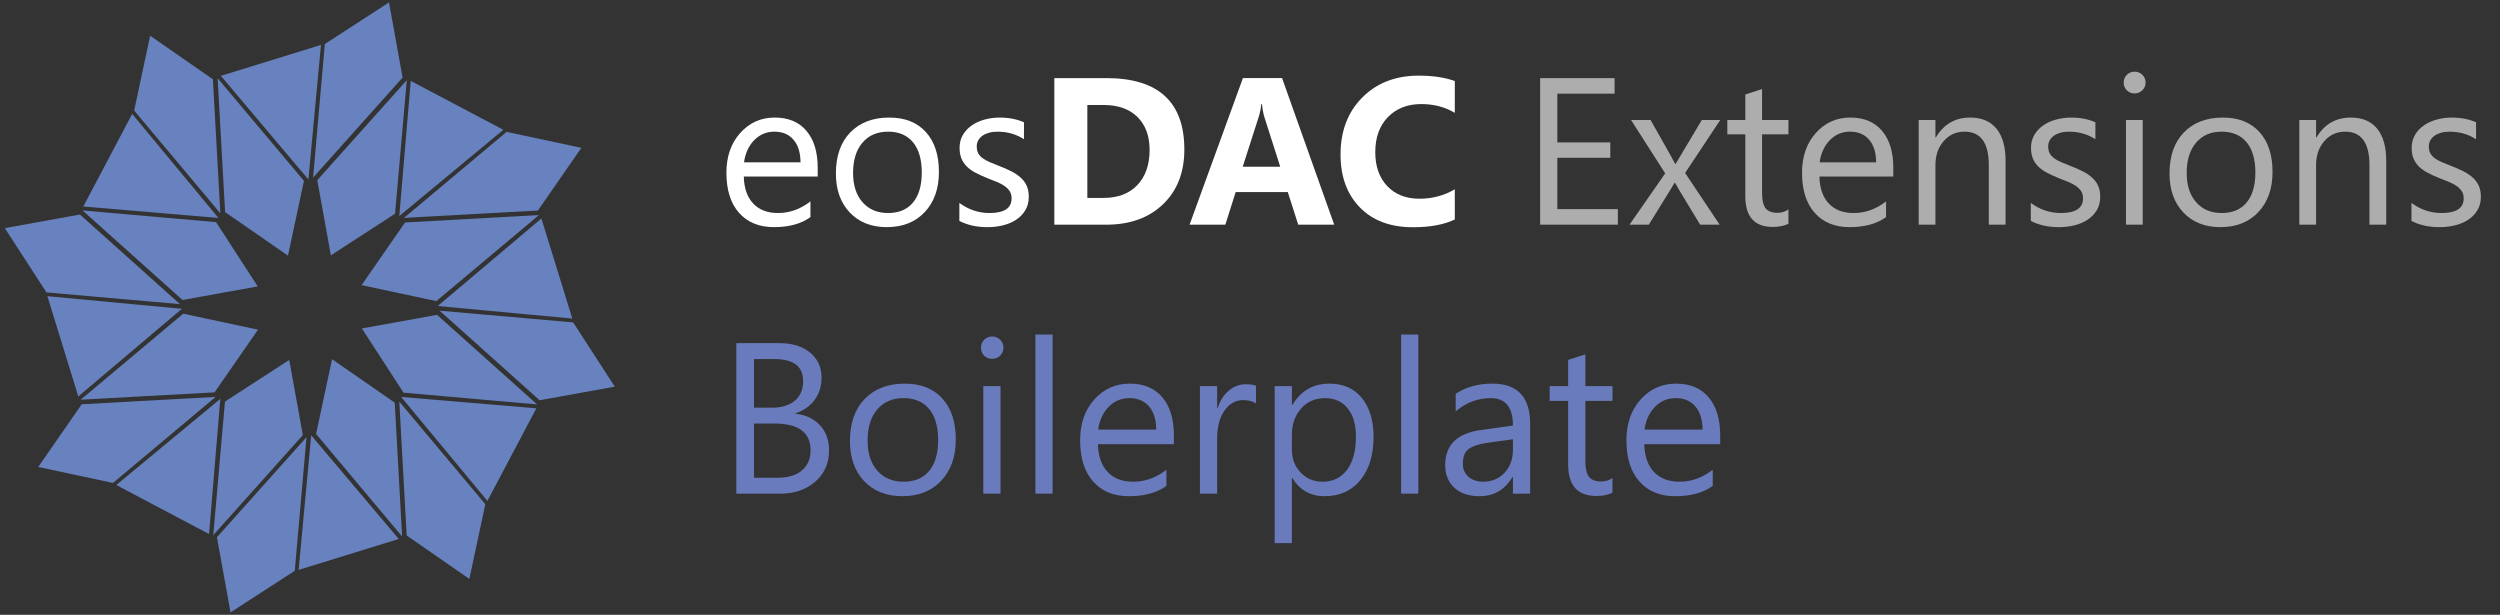 <?xml version="1.0" encoding="utf-8"?>
<!-- Generator: Adobe Illustrator 16.0.0, SVG Export Plug-In . SVG Version: 6.00 Build 0)  -->
<!DOCTYPE svg PUBLIC "-//W3C//DTD SVG 1.1//EN" "http://www.w3.org/Graphics/SVG/1.1/DTD/svg11.dtd">
<svg version="1.1" id="Layer_1" xmlns="http://www.w3.org/2000/svg" xmlns:xlink="http://www.w3.org/1999/xlink" x="0px" y="0px"
	 width="520.5px" height="128px" viewBox="0 0 520.5 128" enable-background="new 0 0 520.5 128" xml:space="preserve">
<rect x="0" y="0" width="520.5" height="128" fill="#333333" stroke="none"/>
<g>
	<g>
		<path fill="#697BBC" d="M153.307,102.781V71.436h8.919c2.711,0,4.859,0.662,6.448,1.988c1.589,1.325,2.384,3.053,2.384,5.182
			c0,1.777-0.48,3.322-1.442,4.635s-2.289,2.244-3.979,2.798v0.088c2.112,0.248,3.804,1.046,5.071,2.394
			c1.269,1.35,1.901,3.102,1.901,5.258c0,2.683-0.962,4.854-2.885,6.515c-1.924,1.662-4.352,2.492-7.28,2.492h-9.138V102.781z
			 M156.979,74.758v10.121h3.761c2.011,0,3.592-0.484,4.744-1.454c1.151-0.97,1.727-2.335,1.727-4.099
			c0-3.047-2.004-4.568-6.012-4.568H156.979z M156.979,88.18v11.279h4.983c2.157,0,3.83-0.51,5.018-1.529s1.782-2.42,1.782-4.197
			c0-3.701-2.522-5.553-7.564-5.553H156.979z"/>
		<path fill="#697BBC" d="M187.847,103.309c-3.31,0-5.95-1.047-7.925-3.138c-1.976-2.092-2.962-4.864-2.962-8.319
			c0-3.758,1.027-6.695,3.082-8.809c2.056-2.113,4.832-3.17,8.329-3.17c3.337,0,5.942,1.025,7.816,3.082
			c1.873,2.055,2.809,4.904,2.809,8.547c0,3.57-1.009,6.432-3.026,8.581C193.95,102.232,191.243,103.309,187.847,103.309z
			 M188.11,82.891c-2.303,0-4.125,0.782-5.466,2.35c-1.341,1.566-2.012,3.729-2.012,6.48c0,2.653,0.679,4.745,2.033,6.275
			c1.356,1.529,3.17,2.294,5.444,2.294c2.317,0,4.098-0.75,5.345-2.252c1.246-1.5,1.869-3.636,1.869-6.405
			c0-2.798-0.624-4.953-1.869-6.471C192.208,83.646,190.427,82.891,188.11,82.891z"/>
		<path fill="#697BBC" d="M206.561,74.714c-0.643,0-1.188-0.219-1.641-0.655c-0.451-0.438-0.678-0.99-0.678-1.662
			c0-0.67,0.227-1.228,0.678-1.672c0.451-0.445,0.998-0.666,1.641-0.666c0.655,0,1.213,0.221,1.672,0.666
			c0.458,0.444,0.688,1.002,0.688,1.672c0,0.642-0.229,1.188-0.688,1.64C207.773,74.488,207.216,74.714,206.561,74.714z
			 M208.309,102.781h-3.584V80.396h3.584V102.781z"/>
		<path fill="#697BBC" d="M219.152,102.781h-3.584V69.643h3.584V102.781z"/>
		<path fill="#697BBC" d="M244.402,92.486h-15.806c0.058,2.49,0.729,4.416,2.012,5.771c1.282,1.354,3.046,2.033,5.29,2.033
			c2.521,0,4.839-0.831,6.952-2.491v3.365c-1.969,1.43-4.569,2.145-7.806,2.145c-3.163,0-5.647-1.018-7.454-3.052
			c-1.808-2.032-2.711-4.892-2.711-8.579c0-3.482,0.987-6.322,2.962-8.516c1.976-2.193,4.427-3.289,7.356-3.289
			c2.929,0,5.196,0.945,6.799,2.842c1.604,1.895,2.405,4.523,2.405,7.893V92.486z M240.729,89.447
			c-0.015-2.069-0.514-3.68-1.497-4.832c-0.984-1.15-2.351-1.727-4.1-1.727c-1.69,0-3.126,0.604-4.306,1.814
			c-1.181,1.209-1.91,2.791-2.187,4.744H240.729L240.729,89.447z"/>
		<path fill="#697BBC" d="M261.497,84.025c-0.626-0.479-1.53-0.723-2.71-0.723c-1.53,0-2.81,0.723-3.837,2.166
			c-1.027,1.441-1.542,3.409-1.542,5.902v11.41h-3.584V80.396h3.584v4.611h0.088c0.51-1.572,1.29-2.801,2.339-3.683
			s2.224-1.323,3.521-1.323c0.932,0,1.646,0.104,2.142,0.307V84.025z"/>
		<path fill="#697BBC" d="M269.061,99.547h-0.088v13.532h-3.584V80.396h3.584v3.936h0.088c1.763-2.973,4.343-4.459,7.737-4.459
			c2.887,0,5.139,1.002,6.756,3.005c1.617,2.005,2.427,4.688,2.427,8.058c0,3.744-0.911,6.742-2.732,8.994
			c-1.821,2.254-4.313,3.379-7.477,3.379C272.872,103.309,270.635,102.055,269.061,99.547z M268.973,90.52v3.125
			c0,1.853,0.601,3.422,1.804,4.713c1.202,1.289,2.729,1.934,4.58,1.934c2.171,0,3.873-0.831,5.104-2.491
			c1.231-1.661,1.848-3.971,1.848-6.931c0-2.492-0.576-4.445-1.728-5.859c-1.15-1.412-2.711-2.119-4.678-2.119
			c-2.085,0-3.761,0.727-5.028,2.176C269.608,86.516,268.973,88.332,268.973,90.52z"/>
		<path fill="#697BBC" d="M295.293,102.781h-3.584V69.643h3.584V102.781z"/>
		<path fill="#697BBC" d="M318.576,102.781h-3.586v-3.496h-0.087c-1.561,2.682-3.854,4.021-6.887,4.021
			c-2.229,0-3.976-0.59-5.235-1.771c-1.261-1.181-1.891-2.747-1.891-4.7c0-4.184,2.462-6.615,7.389-7.301l6.711-0.939
			c0-3.806-1.538-5.705-4.611-5.705c-2.696,0-5.131,0.918-7.303,2.754v-3.674c2.201-1.398,4.736-2.098,7.608-2.098
			c5.26,0,7.892,2.783,7.892,8.35V102.781L318.576,102.781z M314.99,91.458l-5.398,0.744c-1.661,0.231-2.915,0.646-3.761,1.235
			s-1.269,1.635-1.269,3.137c0,1.094,0.39,1.986,1.17,2.678c0.779,0.691,1.818,1.038,3.115,1.038c1.776,0,3.246-0.622,4.404-1.868
			c1.158-1.247,1.737-2.824,1.737-4.732L314.99,91.458L314.99,91.458z"/>
		<path fill="#697BBC" d="M335.716,102.564c-0.847,0.465-1.96,0.699-3.346,0.699c-3.921,0-5.881-2.187-5.881-6.56V83.457h-3.848
			v-3.061h3.848V74.93l3.586-1.156v6.623h5.641v3.061h-5.641V96.07c0,1.502,0.255,2.574,0.766,3.215
			c0.51,0.643,1.354,0.962,2.534,0.962c0.904,0,1.685-0.248,2.341-0.744V102.564z"/>
		<path fill="#697BBC" d="M358.145,92.486h-15.807c0.059,2.49,0.729,4.416,2.012,5.771c1.282,1.354,3.046,2.033,5.29,2.033
			c2.521,0,4.839-0.831,6.952-2.491v3.365c-1.969,1.43-4.569,2.145-7.806,2.145c-3.162,0-5.646-1.018-7.454-3.052
			c-1.808-2.032-2.711-4.892-2.711-8.579c0-3.482,0.987-6.322,2.962-8.516c1.976-2.193,4.428-3.289,7.356-3.289
			s5.195,0.945,6.799,2.842c1.604,1.895,2.405,4.523,2.405,7.893L358.145,92.486L358.145,92.486z M354.471,89.447
			c-0.015-2.069-0.513-3.68-1.497-4.832c-0.983-1.15-2.351-1.727-4.1-1.727c-1.69,0-3.126,0.604-4.307,1.814
			c-1.181,1.209-1.909,2.791-2.187,4.744H354.471L354.471,89.447z"/>
	</g>
	<g>
		<path fill="#FFFFFF" d="M170.245,36.755h-15.387c0.057,2.426,0.709,4.3,1.958,5.619c1.248,1.319,2.965,1.979,5.149,1.979
			c2.454,0,4.71-0.808,6.768-2.426v3.277c-1.915,1.39-4.448,2.086-7.597,2.086c-3.079,0-5.498-0.99-7.258-2.969
			s-2.639-4.765-2.639-8.354c0-3.391,0.961-6.153,2.884-8.289c1.922-2.135,4.311-3.202,7.162-3.202s5.057,0.921,6.618,2.767
			c1.561,1.844,2.341,4.405,2.341,7.682V36.755z M166.669,33.798c-0.014-2.015-0.5-3.583-1.458-4.703
			c-0.958-1.122-2.288-1.683-3.989-1.683c-1.646,0-3.044,0.589-4.193,1.768c-1.149,1.177-1.858,2.717-2.128,4.618H166.669z"/>
		<path fill="#FFFFFF" d="M184.631,47.29c-3.22,0-5.792-1.019-7.714-3.054c-1.923-2.036-2.884-4.736-2.884-8.098
			c0-3.661,1-6.519,3.001-8.577c2-2.058,4.704-3.085,8.108-3.085c3.249,0,5.785,0.999,7.607,3c1.823,2.001,2.735,4.775,2.735,8.321
			c0,3.477-0.982,6.261-2.947,8.354C190.572,46.243,187.937,47.29,184.631,47.29z M184.887,27.412c-2.242,0-4.017,0.764-5.32,2.288
			c-1.306,1.525-1.958,3.629-1.958,6.311c0,2.582,0.66,4.618,1.979,6.107c1.319,1.49,3.085,2.234,5.3,2.234
			c2.255,0,3.989-0.729,5.203-2.192c1.214-1.46,1.819-3.539,1.819-6.234c0-2.725-0.605-4.824-1.819-6.299
			C188.877,28.15,187.142,27.412,184.887,27.412z"/>
		<path fill="#FFFFFF" d="M199.741,45.992v-3.746c1.901,1.405,3.993,2.106,6.278,2.106c3.063,0,4.597-1.021,4.597-3.063
			c0-0.582-0.131-1.075-0.394-1.479c-0.264-0.404-0.617-0.762-1.064-1.074c-0.446-0.313-0.972-0.594-1.575-0.841
			c-0.603-0.248-1.252-0.508-1.946-0.777c-0.966-0.384-1.813-0.77-2.544-1.16c-0.729-0.389-1.341-0.829-1.829-1.319
			c-0.49-0.489-0.859-1.046-1.107-1.671c-0.249-0.624-0.373-1.354-0.373-2.191c0-1.022,0.234-1.927,0.702-2.713
			c0.468-0.788,1.092-1.448,1.873-1.979c0.78-0.532,1.671-0.934,2.671-1.202c1-0.27,2.032-0.404,3.096-0.404
			c1.888,0,3.576,0.326,5.065,0.978v3.534c-1.604-1.051-3.448-1.576-5.534-1.576c-0.652,0-1.242,0.075-1.766,0.225
			c-0.525,0.148-0.977,0.357-1.353,0.627c-0.376,0.271-0.667,0.593-0.872,0.969c-0.206,0.376-0.309,0.79-0.309,1.245
			c0,0.567,0.103,1.043,0.309,1.427c0.205,0.382,0.507,0.723,0.904,1.021c0.396,0.298,0.879,0.567,1.447,0.809
			c0.566,0.242,1.213,0.504,1.936,0.787c0.965,0.369,1.831,0.749,2.597,1.139c0.767,0.39,1.419,0.83,1.958,1.32
			c0.54,0.489,0.954,1.053,1.245,1.691c0.291,0.638,0.438,1.397,0.438,2.277c0,1.077-0.238,2.015-0.712,2.81
			c-0.477,0.793-1.111,1.453-1.905,1.979c-0.795,0.525-1.71,0.914-2.746,1.17c-1.036,0.256-2.121,0.384-3.256,0.384
			C203.33,47.29,201.387,46.856,199.741,45.992z"/>
		<path fill="#FFFFFF" d="M219.511,46.778V16.261h10.811c10.84,0,16.259,4.959,16.259,14.877c0,4.753-1.479,8.547-4.437,11.385
			s-6.899,4.256-11.822,4.256L219.511,46.778L219.511,46.778z M226.385,21.858v19.346h3.405c2.98,0,5.317-0.895,7.012-2.682
			c1.696-1.789,2.544-4.221,2.544-7.3c0-2.909-0.841-5.196-2.522-6.864c-1.681-1.666-4.04-2.5-7.076-2.5H226.385L226.385,21.858z"/>
		<path fill="#FFFFFF" d="M277.78,46.778h-7.491l-2.17-6.788h-10.854l-2.149,6.788h-7.449l11.108-30.518h8.15L277.78,46.778z
			 M266.543,34.712l-3.276-10.257c-0.241-0.767-0.412-1.683-0.512-2.745h-0.17c-0.07,0.893-0.249,1.78-0.531,2.66l-3.32,10.342
			H266.543z"/>
		<path fill="#FFFFFF" d="M302.892,45.694c-2.229,1.077-5.136,1.616-8.726,1.616c-4.682,0-8.363-1.375-11.045-4.128
			c-2.681-2.753-4.021-6.419-4.021-11.003c0-4.88,1.507-8.839,4.521-11.875c3.015-3.035,6.927-4.555,11.736-4.555
			c2.979,0,5.491,0.376,7.534,1.129v6.618c-2.043-1.22-4.37-1.83-6.98-1.83c-2.866,0-5.178,0.901-6.938,2.703
			c-1.761,1.802-2.64,4.241-2.64,7.321c0,2.949,0.83,5.302,2.489,7.054c1.66,1.753,3.895,2.629,6.704,2.629
			c2.683,0,5.136-0.653,7.363-1.959L302.892,45.694L302.892,45.694z"/>
		<path fill="#AEADAD" d="M336.837,46.778h-16.175V16.261h15.493v3.235h-11.918v10.15h11.023v3.214h-11.023v10.685h12.6V46.778z"/>
		<path fill="#AEADAD" d="M358.16,24.986l-7.319,11.024l7.191,10.768h-4.063l-4.277-7.065c-0.27-0.438-0.589-0.992-0.958-1.659
			h-0.085c-0.071,0.128-0.404,0.682-1.001,1.659l-4.362,7.065h-4.021l7.427-10.683l-7.108-11.109h4.065l4.213,7.448
			c0.313,0.554,0.618,1.122,0.915,1.704h0.085l5.449-9.152H358.16z"/>
		<path fill="#AEADAD" d="M372.354,46.565c-0.82,0.454-1.908,0.682-3.255,0.682c-3.816,0-5.726-2.128-5.726-6.384V27.966h-3.745
			v-2.979h3.745v-5.319l3.49-1.129v6.448h5.489v2.979h-5.489v12.279c0,1.461,0.248,2.505,0.744,3.129
			c0.497,0.625,1.319,0.936,2.469,0.936c0.88,0,1.642-0.241,2.276-0.723L372.354,46.565L372.354,46.565z"/>
		<path fill="#AEADAD" d="M394.188,36.755h-15.386c0.056,2.426,0.709,4.3,1.958,5.619c1.248,1.319,2.964,1.979,5.149,1.979
			c2.453,0,4.71-0.808,6.769-2.426v3.277c-1.915,1.39-4.448,2.086-7.599,2.086c-3.078,0-5.499-0.99-7.258-2.969
			s-2.639-4.765-2.639-8.354c0-3.391,0.961-6.153,2.883-8.289c1.924-2.135,4.312-3.202,7.162-3.202c2.853,0,5.059,0.921,6.618,2.767
			c1.561,1.844,2.341,4.405,2.341,7.682L394.188,36.755L394.188,36.755z M390.614,33.798c-0.015-2.015-0.501-3.583-1.458-4.703
			c-0.958-1.122-2.288-1.683-3.99-1.683c-1.646,0-3.044,0.589-4.191,1.768c-1.149,1.177-1.859,2.717-2.128,4.618H390.614z"/>
		<path fill="#AEADAD" d="M417.557,46.778h-3.49V34.352c0-4.625-1.688-6.939-5.064-6.939c-1.744,0-3.188,0.657-4.33,1.969
			c-1.144,1.313-1.713,2.969-1.713,4.971V46.78h-3.489V24.986h3.489v3.618h0.085c1.646-2.752,4.028-4.128,7.149-4.128
			c2.384,0,4.207,0.77,5.47,2.309c1.264,1.54,1.895,3.763,1.895,6.672L417.557,46.778L417.557,46.778z"/>
		<path fill="#AEADAD" d="M422.813,45.992v-3.746c1.901,1.405,3.993,2.106,6.277,2.106c3.064,0,4.597-1.021,4.597-3.063
			c0-0.582-0.13-1.075-0.393-1.479c-0.264-0.404-0.618-0.762-1.063-1.074c-0.447-0.313-0.973-0.594-1.576-0.841
			c-0.604-0.248-1.252-0.508-1.945-0.777c-0.966-0.384-1.813-0.77-2.545-1.16c-0.729-0.389-1.34-0.829-1.829-1.319
			c-0.489-0.489-0.858-1.046-1.107-1.671c-0.248-0.624-0.371-1.354-0.371-2.191c0-1.022,0.234-1.927,0.702-2.713
			c0.469-0.788,1.092-1.448,1.873-1.979c0.779-0.532,1.671-0.934,2.67-1.202c1.001-0.27,2.033-0.404,3.098-0.404
			c1.888,0,3.574,0.326,5.063,0.978v3.534c-1.604-1.051-3.446-1.576-5.532-1.576c-0.652,0-1.242,0.075-1.768,0.225
			c-0.523,0.148-0.976,0.357-1.351,0.627c-0.376,0.271-0.667,0.593-0.873,0.969s-0.309,0.79-0.309,1.245
			c0,0.567,0.103,1.043,0.309,1.427c0.206,0.382,0.507,0.723,0.904,1.021c0.396,0.298,0.88,0.567,1.446,0.809
			c0.567,0.242,1.214,0.504,1.938,0.787c0.965,0.369,1.83,0.749,2.596,1.139c0.768,0.39,1.421,0.83,1.96,1.32
			c0.537,0.489,0.953,1.053,1.244,1.691c0.289,0.638,0.437,1.397,0.437,2.277c0,1.077-0.238,2.015-0.713,2.81
			c-0.477,0.793-1.109,1.453-1.905,1.979c-0.795,0.525-1.709,0.914-2.745,1.17c-1.035,0.256-2.121,0.384-3.255,0.384
			C426.401,47.29,424.459,46.856,422.813,45.992z"/>
		<path fill="#AEADAD" d="M444.413,19.454c-0.624,0-1.155-0.213-1.597-0.639c-0.438-0.427-0.659-0.964-0.659-1.617
			c0-0.653,0.222-1.195,0.659-1.629c0.44-0.433,0.973-0.648,1.597-0.648c0.639,0,1.183,0.216,1.63,0.648
			c0.444,0.434,0.67,0.976,0.67,1.629c0,0.624-0.226,1.155-0.67,1.596C445.595,19.233,445.052,19.454,444.413,19.454z
			 M446.115,46.778h-3.488V24.986h3.488V46.778z"/>
		<path fill="#AEADAD" d="M462.291,47.29c-3.222,0-5.792-1.019-7.716-3.054c-1.922-2.036-2.884-4.736-2.884-8.098
			c0-3.661,1.001-6.519,3.001-8.577c2.001-2.058,4.704-3.085,8.107-3.085c3.25,0,5.784,0.999,7.608,3
			c1.823,2.001,2.734,4.775,2.734,8.321c0,3.477-0.982,6.261-2.947,8.354C468.23,46.243,465.596,47.29,462.291,47.29z
			 M462.547,27.412c-2.243,0-4.017,0.764-5.32,2.288c-1.307,1.525-1.958,3.629-1.958,6.311c0,2.582,0.659,4.618,1.979,6.107
			c1.318,1.49,3.084,2.234,5.3,2.234c2.256,0,3.988-0.729,5.202-2.192c1.213-1.46,1.82-3.539,1.82-6.234
			c0-2.725-0.607-4.824-1.82-6.299C466.535,28.15,464.802,27.412,462.547,27.412z"/>
		<path fill="#AEADAD" d="M496.809,46.778h-3.491V34.352c0-4.625-1.688-6.939-5.063-6.939c-1.745,0-3.188,0.657-4.33,1.969
			c-1.144,1.313-1.714,2.969-1.714,4.971V46.78h-3.489V24.986h3.489v3.618h0.085c1.646-2.752,4.028-4.128,7.15-4.128
			c2.383,0,4.206,0.77,5.47,2.309c1.263,1.54,1.895,3.763,1.895,6.672L496.809,46.778L496.809,46.778z"/>
		<path fill="#AEADAD" d="M502.065,45.992v-3.746c1.9,1.405,3.993,2.106,6.277,2.106c3.064,0,4.597-1.021,4.597-3.063
			c0-0.582-0.131-1.075-0.393-1.479c-0.264-0.404-0.618-0.762-1.063-1.074c-0.447-0.313-0.973-0.594-1.576-0.841
			c-0.604-0.248-1.252-0.508-1.945-0.777c-0.966-0.384-1.813-0.77-2.544-1.16c-0.731-0.389-1.341-0.829-1.83-1.319
			c-0.489-0.489-0.858-1.046-1.107-1.671c-0.248-0.624-0.371-1.354-0.371-2.191c0-1.022,0.233-1.927,0.702-2.713
			c0.469-0.788,1.092-1.448,1.873-1.979c0.779-0.532,1.671-0.934,2.67-1.202c1.001-0.27,2.033-0.404,3.098-0.404
			c1.888,0,3.574,0.326,5.063,0.978v3.534c-1.604-1.051-3.446-1.576-5.532-1.576c-0.653,0-1.242,0.075-1.768,0.225
			c-0.523,0.148-0.976,0.357-1.351,0.627c-0.376,0.271-0.667,0.593-0.873,0.969s-0.309,0.79-0.309,1.245
			c0,0.567,0.103,1.043,0.309,1.427c0.206,0.382,0.507,0.723,0.904,1.021c0.397,0.298,0.88,0.567,1.446,0.809
			c0.567,0.242,1.214,0.504,1.938,0.787c0.964,0.369,1.83,0.749,2.597,1.139s1.419,0.83,1.959,1.32
			c0.537,0.489,0.953,1.053,1.244,1.691c0.289,0.638,0.437,1.397,0.437,2.277c0,1.077-0.238,2.015-0.713,2.81
			c-0.477,0.793-1.109,1.453-1.905,1.979c-0.795,0.525-1.709,0.914-2.745,1.17c-1.035,0.256-2.121,0.384-3.255,0.384
			C505.654,47.29,503.712,46.856,502.065,45.992z"/>
	</g>
</g>
<g>
	<rect id="ArtBoard1" x="-47" y="-38.206" fill="none" width="223.96" height="223.959"/>
</g>
<g>
	<g>
		<g>
			<path id="SVGID_1_" fill="#6782BE" d="M65.184,36.979l2.444-27.81L80.995,0.5l2.825,15.649L65.184,36.979z M59.955,53.223
				l3.329-15.566L45.313,16.284l1.552,27.879L59.955,53.223z M68.884,53.163l13.367-8.667l2.444-27.809L66.056,37.516L68.884,53.163
				z M75.277,59.367l15.567,3.322l21.363-17.908L84.33,46.32L75.277,59.367z M75.344,68.383l8.667,13.371l27.808,2.441
				L90.994,65.551L75.344,68.383z M69.135,74.784l-3.326,15.563l17.913,21.358l-1.537-27.872L69.135,74.784z M60.219,74.941
				l-13.378,8.666l-2.439,27.807L63.05,90.592L60.219,74.941z M53.718,68.637l-15.565-3.328l-21.36,17.91l27.875-1.531
				L53.718,68.637z M38.152,65.309L38.152,65.309L38.152,65.309L38.152,65.309z M53.656,59.628L44.99,46.249l-27.809-2.438
				l20.824,18.65L53.656,59.628z M37.472,63.319L16.648,44.667L1,47.498l8.667,13.379L37.472,63.319z M44.323,16.505L31.258,7.437
				l-3.321,15.581L45.874,44.41L44.323,16.505z M111.99,43.833l9.053-13.049l-15.567-3.325L84.11,45.367L111.99,43.833z
				 M119.332,67.126l-27.807-2.442l20.825,18.649L128,80.502L119.332,67.126z M84.669,111.486l13.052,9.05l3.323-15.563
				L83.132,83.613L84.669,111.486z M45.165,111.852l2.832,15.648l13.377-8.666l2.442-27.811L45.165,111.852z M17.01,84.172
				L7.958,97.223l15.569,3.326l21.362-17.91L17.01,84.172z M24.21,100.979l19.316,10.209l2.346-28.145L24.21,100.979z
				 M16.303,82.538l21.562-18.243L9.863,61.66L16.303,82.538z M27.521,23.711L17.343,42.996l28.127,2.377L27.521,23.711z
				 M66.827,9.353l-20.842,6.436L64.208,37.37L66.827,9.353z M104.795,27.025l-19.28-10.18L83.136,44.98L104.795,27.025z
				 M112.719,45.49L91.136,63.711l28.018,2.616L112.719,45.49z M101.477,104.295l10.187-19.279l-28.141-2.375L101.477,104.295z
				 M62.175,118.648l20.844-6.432L64.792,90.635L62.175,118.648z"/>
		</g>
	</g>
</g>
</svg>
